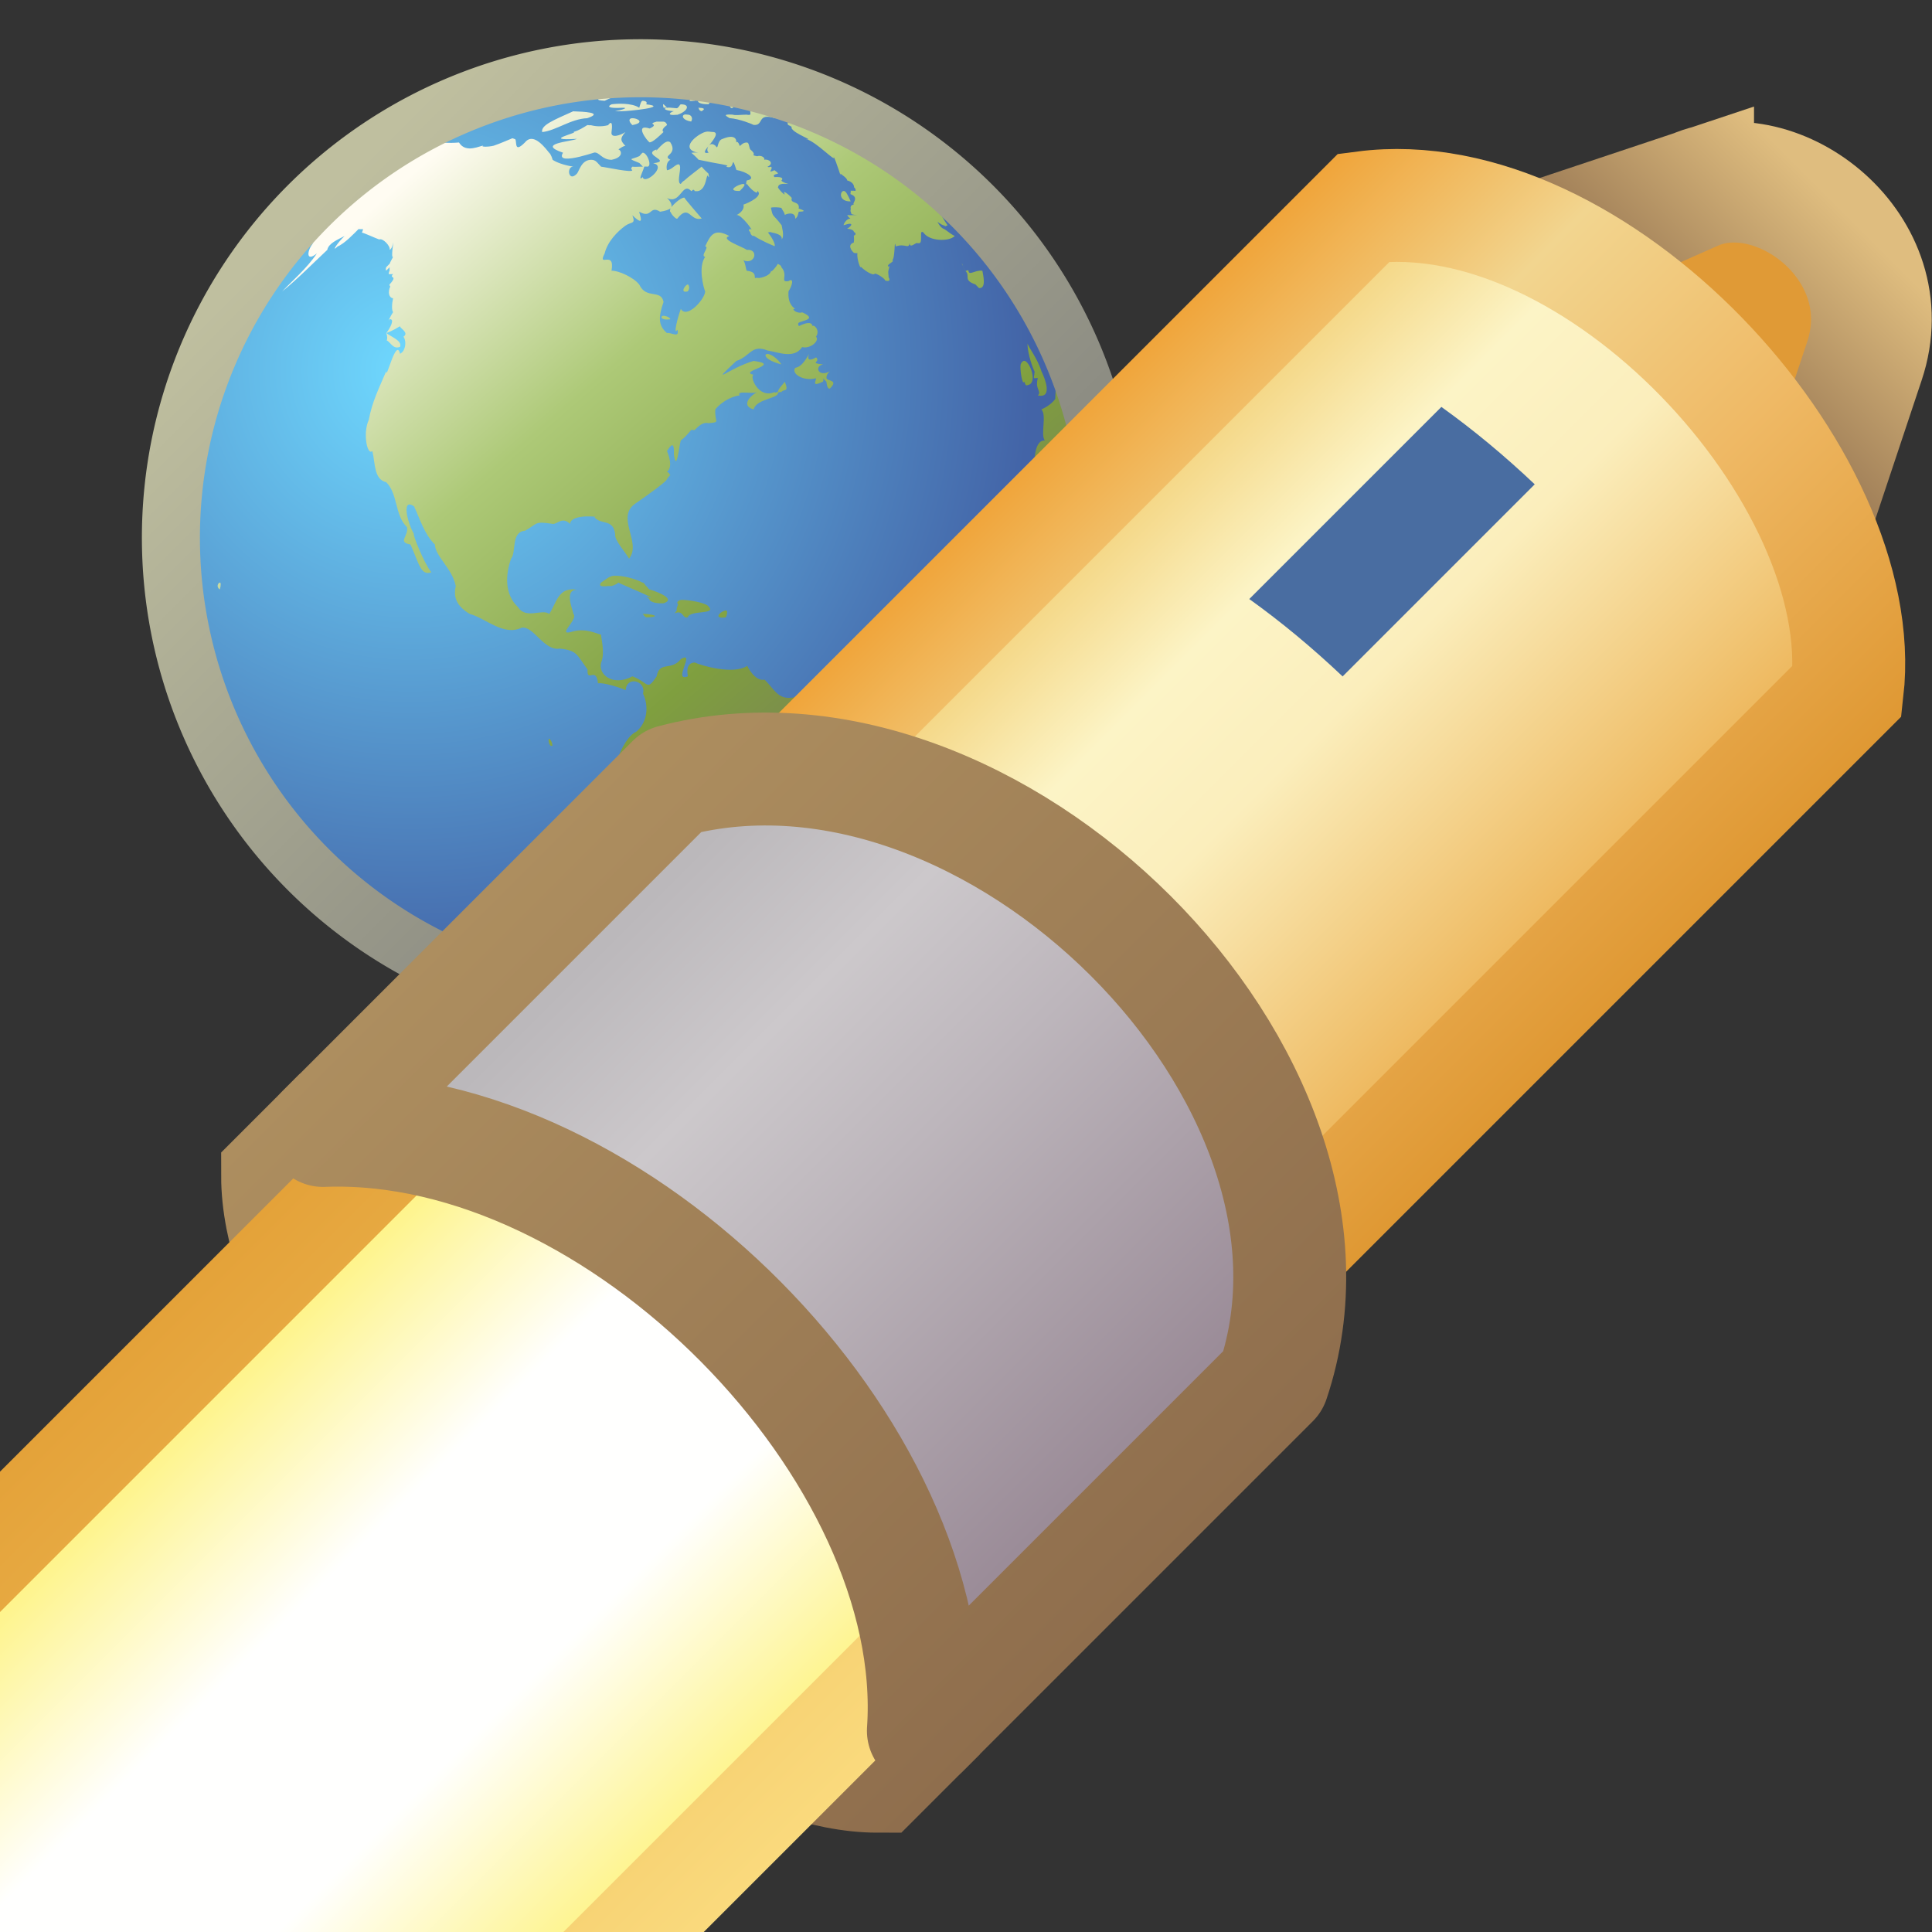 <svg xmlns="http://www.w3.org/2000/svg" xmlns:svg="http://www.w3.org/2000/svg" xmlns:xlink="http://www.w3.org/1999/xlink" id="svg2" width="16" height="16" version="1.1"><rect width="100%" height="100%" fill="#333333" stroke="none"/><defs id="defs4"><linearGradient id="linearGradient5454" x1="25.368" x2="33.89" y1="1054.82" y2="1054.82" gradientTransform="matrix(0.661,0.661,-0.661,0.661,682.601,332.674)" gradientUnits="userSpaceOnUse" xlink:href="#linearGradient5448"/><linearGradient id="linearGradient5446" x1="25.367" x2="33.89" y1="1051.407" y2="1051.407" gradientTransform="matrix(0.661,0.661,-0.661,0.661,682.601,332.674)" gradientUnits="userSpaceOnUse" xlink:href="#portal-stroke-3"/><linearGradient id="linearGradient5434" x1="26.107" x2="33.163" y1="1045.95" y2="1045.95" gradientTransform="matrix(0.661,0.661,-0.661,0.661,682.601,332.674)" gradientUnits="userSpaceOnUse" xlink:href="#handle-stroke-6"/><linearGradient id="linearGradient5376" x1="26.452" x2="32.842" y1="1052.004" y2="1052.004" gradientTransform="matrix(0.661,0.661,-0.661,0.661,682.601,332.674)" gradientUnits="userSpaceOnUse" xlink:href="#portal-bg-5"/><linearGradient id="linearGradient5374" x1="25.982" x2="33.276" y1="1056.969" y2="1056.969" gradientTransform="matrix(0.661,0.661,-0.661,0.661,682.601,332.674)" gradientUnits="userSpaceOnUse" xlink:href="#beam-stroke-5"/><linearGradient id="linearGradient5372" x1="26.881" x2="32.472" y1="1056.969" y2="1056.969" gradientTransform="matrix(0.661,0.661,-0.661,0.661,682.601,332.674)" gradientUnits="userSpaceOnUse" xlink:href="#beam-bg-6"/><linearGradient id="linearGradient5370" x1="27.01" x2="32.177" y1="1046.132" y2="1046.132" gradientTransform="matrix(0.661,0.661,-0.661,0.661,682.601,332.674)" gradientUnits="userSpaceOnUse" xlink:href="#handle-bg-3"/><linearGradient id="linearGradient5368" x1="29.715" x2="29.715" y1="1041.326" y2="1039.139" gradientTransform="matrix(0.661,0.661,-0.661,0.661,682.608,332.666)" gradientUnits="userSpaceOnUse" xlink:href="#end-stroke-7"/><linearGradient id="end-stroke-7"><stop style="stop-color:#906f4e;stop-opacity:1" id="end-stroke-stop0" offset="0"/><stop style="stop-color:#dfbd7f;stop-opacity:1" id="end-stroke-stop1" offset="1"/></linearGradient><linearGradient id="portal-bg-5"><stop style="stop-color:#bbb8bb;stop-opacity:1" id="portal-bg-stop0" offset="0"/><stop id="portal-bg-stop1" offset=".25" style="stop-color:#ccc8cb;stop-opacity:1"/><stop id="portal-bg-stop2" offset=".5" style="stop-color:#bdb6bc;stop-opacity:1"/><stop style="stop-color:#9b8c98;stop-opacity:1" id="portal-bg-stop3" offset="1"/></linearGradient><linearGradient id="beam-bg-6"><stop style="stop-color:#fef48d;stop-opacity:1" id="beam-bg-stop0" offset="0"/><stop id="beam-bg-stop1" offset=".325" style="stop-color:#fffffe;stop-opacity:1"/><stop id="beam-bg-stop2" offset=".664" style="stop-color:#fffffe;stop-opacity:1"/><stop style="stop-color:#fef48d;stop-opacity:1" id="beam-bg-stop3" offset="1"/></linearGradient><linearGradient id="beam-stroke-5"><stop style="stop-color:#e4a239;stop-opacity:1" id="beam-stroke-stop0" offset="0"/><stop style="stop-color:#fada7d;stop-opacity:1" id="beam-stroke-stop1" offset="1"/></linearGradient><linearGradient id="handle-bg-3"><stop id="handle-bg-stop0" offset="0" style="stop-color:#f4d684;stop-opacity:1"/><stop style="stop-color:#fcf4c6;stop-opacity:1" id="handle-bg-stop1" offset=".25"/><stop style="stop-color:#fbeebc;stop-opacity:1" id="handle-bg-stop2" offset=".5"/><stop id="handle-bg-stop3" offset="1" style="stop-color:#eeb960;stop-opacity:1"/></linearGradient><linearGradient id="handle-stroke-6"><stop style="stop-color:#f0a53b;stop-opacity:1" id="handle-stroke-stop0" offset="0"/><stop id="handle-stroke-stop1" offset=".269" style="stop-color:#f2d58f;stop-opacity:1"/><stop id="handle-stroke-stop2" offset=".604" style="stop-color:#efb965;stop-opacity:1"/><stop style="stop-color:#df9833;stop-opacity:1" id="handle-stroke-stop3" offset="1"/></linearGradient><linearGradient id="portal-stroke-3"><stop style="stop-color:#ad8e5f;stop-opacity:1" id="portal-stroke-stop0" offset="0"/><stop style="stop-color:#8f6e4d;stop-opacity:1" id="portal-stroke-stop1" offset="1"/></linearGradient><linearGradient id="linearGradient5448"><stop style="stop-color:#ad8e5f;stop-opacity:1" id="stop5450" offset="0"/><stop style="stop-color:#8f6e4d;stop-opacity:1" id="stop5452" offset="1"/></linearGradient><linearGradient id="linearGradient8382"><stop id="stop8384" offset="0" style="stop-color:#fffcf2;stop-opacity:1"/><stop style="stop-color:#adc977;stop-opacity:1" id="stop8392" offset=".351"/><stop style="stop-color:#7f9f3f;stop-opacity:1" id="stop8390" offset=".712"/><stop id="stop8386" offset="1" style="stop-color:#77775c;stop-opacity:1"/></linearGradient><linearGradient id="linearGradient8374"><stop id="stop8376" offset="0" style="stop-color:#6fd9ff;stop-opacity:1"/><stop id="stop8378" offset="1" style="stop-color:#4364a7;stop-opacity:1"/></linearGradient><linearGradient id="linearGradient8305"><stop id="stop8307" offset="0" style="stop-color:#777;stop-opacity:1"/><stop id="stop8309" offset="1" style="stop-color:#bfbf9f;stop-opacity:1"/></linearGradient><linearGradient id="linearGradient8311" x1="-686.462" x2="-1030.487" y1="672.22" y2="328.196" gradientUnits="userSpaceOnUse" xlink:href="#linearGradient8305"/><radialGradient id="radialGradient8380" cx="-1022.437" cy="440.143" r="232.857" fx="-1022.437" fy="440.143" gradientTransform="matrix(1.382,0,0,1.382,391,-168.319)" gradientUnits="userSpaceOnUse" xlink:href="#linearGradient8374"/><linearGradient id="linearGradient8388" x1="9.379" x2="14.06" y1="7.274" y2="12.666" gradientUnits="userSpaceOnUse" xlink:href="#linearGradient8382"/></defs><g style="display:inline" id="layer1" transform="translate(0,-1036.362)"><g id="g3894" transform="matrix(0.004,0,0,0.004,14.293,1040.218)"><path style="fill:url(#radialGradient8380);fill-opacity:1;stroke:none" id="path3800-3-8" d="M -670,526.648 A 232.857,232.857 0 0 1 -902.857,759.505 232.857,232.857 0 0 1 -1135.714,526.648 232.857,232.857 0 0 1 -902.857,293.791 232.857,232.857 0 0 1 -670,526.648 Z" transform="matrix(3.99,0,0,3.99,1354.258,-1951.695)"/><path id="path3800-3-8-0" d="m 11.938,6.5 c -0.058,-1.319e-4 -0.102,0.017 0,0.031 C 12.008,6.541 11.897,6.573 12,6.562 12.052,6.518 11.989,6.5 11.938,6.5 Z m -1.25,0.031 c -0.056,0.011 -0.101,0.049 -0.156,0.062 0.116,-0.029 0.224,-0.044 0.344,-0.062 -0.061,0.01 -0.127,-0.012 -0.188,0 z m 0.5,0 c -0.07,0.013 -0.087,0.026 0,0.031 0.059,-0.027 0.062,-0.033 0.094,-0.031 -0.035,0.004 -0.064,-0.006 -0.094,0 z m 1.125,0 C 12.306,6.531 12.287,6.563 12.281,6.562 12.27,6.584 12.192,6.596 12.312,6.594 12.316,6.607 12.322,6.639 12.344,6.625 12.352,6.612 12.357,6.572 12.375,6.562 12.353,6.558 12.335,6.536 12.312,6.531 Z M 11.531,6.562 C 11.515,6.563 11.508,6.598 11.5,6.625 11.433,6.579 11.294,6.587 11.25,6.594 11.212,6.612 11.215,6.632 11.344,6.625 c 0.072,-0.002 -0.01,0.022 -0.062,0.031 0.016,0.001 0.012,7.045e-4 0.062,0 0.068,-7.24e-4 0.43,-0.038 0.219,-0.062 C 11.579,6.566 11.544,6.563 11.531,6.562 Z m 0.5,0 c -0.008,0.01 0.015,0.033 0.094,0.031 0.022,-0.029 0.025,-0.032 0,-0.031 -0.026,3.396e-4 -0.086,-0.01 -0.094,0 z m -0.312,0.031 c -0.01,4.093e-4 5.5e-5,0.027 0,0.031 0,0 0.031,0 0.031,0 0,0 -0.031,-0.031 -0.031,-0.031 z M 11.75,6.625 C 11.718,6.631 11.72,6.648 11.812,6.656 11.79,6.66 11.727,6.699 11.844,6.688 11.935,6.659 11.966,6.593 11.875,6.594 11.866,6.594 11.856,6.624 11.844,6.625 11.855,6.637 11.782,6.619 11.75,6.625 Z M 12.531,6.594 C 12.522,6.606 12.504,6.613 12.5,6.625 c -0.006,0.018 0.007,0.053 0,0.062 -0.005,0.003 -0.022,0.003 -0.031,0 -0.038,-1.794e-4 -0.112,0.009 -0.125,0 -0.106,-0.007 -0.052,0.017 -0.031,0.031 0.096,0.008 0.206,0.055 0.219,0.062 0.095,0.007 0.025,-0.11 0.188,-0.062 C 12.715,6.702 12.719,6.691 12.75,6.688 12.677,6.664 12.606,6.613 12.531,6.594 Z m -0.5,0.031 c 0.011,0.006 0.001,0.023 0.031,0.031 C 12.108,6.63 12.067,6.625 12.031,6.625 Z m -1.125,0.031 c -0.175,0.079 -0.295,0.126 -0.281,0.188 0.125,-0.013 0.257,-0.119 0.406,-0.125 0.155,-0.052 -0.036,-0.059 -0.125,-0.062 z m 1,0.031 c -0.028,0.011 -0.012,0.051 0.062,0.062 0.021,-0.037 -0.006,-0.063 -0.031,-0.062 -0.01,1.069e-4 -0.022,-0.004 -0.031,0 z M 11.438,6.719 c -0.031,2.09e-5 -0.039,0.025 0,0.062 0.119,-0.022 0.045,-0.063 0,-0.062 z M 11.656,6.75 c -0.095,0.026 0.034,0.017 -0.062,0.062 -0.144,-0.047 -0.022,0.115 0,0.125 0.03,-0.002 0.091,-0.061 0.125,-0.094 C 11.694,6.826 11.73,6.795 11.75,6.781 11.75,6.776 11.743,6.753 11.719,6.75 c -0.014,-0.001 -0.042,6.452e-4 -0.062,0 z m 1.188,0 c -0.003,0.004 -0.013,0.02 0,0.031 0.054,0.023 0.017,0.024 0.031,0.031 0.025,0.049 0.217,0.114 0.125,0.094 0.094,0.019 0.288,0.233 0.25,0.156 0.029,0.048 0.077,0.225 0.062,0.156 0.007,0.005 0.065,0.043 0.062,0.062 0.051,0.012 0.064,0.046 0.062,0.062 0.01,0.004 0.027,0.041 0,0.031 0,0 -0.031,0 -0.031,0 0.005,0.002 -0.004,0.03 0,0.031 0.086,0.031 0.004,0.089 0.031,0.094 -0.031,2.667e-4 -0.032,0.025 -0.031,0.031 0.005,0.003 -0.004,0.029 0,0.031 0.014,0.005 -0.021,0.032 0.062,0.031 -0.016,-5.848e-4 -0.071,0.006 -0.094,0 0.008,0.004 0.005,0.019 0.031,0.031 -0.039,0.006 -0.061,0.048 -0.062,0.062 0.108,-0.037 0.066,0.015 0.031,0.031 0.034,0.003 0.062,0.013 0.062,0.031 0.01,-0.002 0.027,0.023 0,0.031 -0.002,0.005 0.003,0.027 0,0.031 0.005,0.003 -0.003,0.028 0,0.031 -0.061,0.021 -0.024,0.072 0,0.094 -0.001,5.451e-4 0.029,0.006 0.031,0 -0.006,0.062 0.031,0.153 0.031,0.125 0.061,0.058 0.122,0.081 0.125,0.062 0.02,-0.003 0.098,0.049 0.094,0.062 0.031,0.01 0.052,0.005 0.031,-0.031 0.003,-0.014 -0.007,-0.038 0,-0.062 0.009,-0.033 0.011,-0.046 0,-0.031 C 13.721,8.037 13.809,8.011 13.781,8 13.809,7.973 13.797,7.787 13.812,7.875 c 0.086,-0.031 0.116,0.029 0.125,-0.031 2.44e-4,0.048 0.044,0.007 0.062,0 0.004,0.002 0.028,0.003 0.031,0 C 14.055,7.824 14.021,7.716 14.062,7.75 14.114,7.83 14.293,7.833 14.344,7.781 14.298,7.758 14.274,7.732 14.25,7.719 14.211,7.705 14.198,7.665 14.188,7.656 c 0.01,-9.633e-4 0.023,0.02 0.062,0.031 0.016,0.015 0.021,-0.008 0.031,0 C 14.251,7.647 14.223,7.588 14.219,7.594 14.185,7.563 14.178,7.557 14.188,7.562 14.136,7.527 14.183,7.513 14.25,7.562 13.901,7.24 13.508,6.966 13.062,6.781 13.036,6.781 12.899,6.754 12.844,6.75 Z m -1.812,0.031 c -0.04,0.024 -0.071,0.046 -0.125,0.062 0.057,0.005 -0.302,0.082 0.031,0.062 -0.044,0.025 -0.374,0.041 -0.125,0.125 -0.089,0.141 0.406,-0.047 0.281,0 C 11.137,7.019 11.162,7.094 11.25,7.094 11.362,7.072 11.34,7.009 11.312,7 11.335,6.986 11.36,6.967 11.375,6.969 c -0.036,-0.041 -0.058,-0.06 0,-0.125 -0.041,0.028 -0.134,0.061 -0.125,0 0.006,-0.041 0.012,-0.12 -0.031,-0.062 -0.064,0.017 -0.122,0.009 -0.156,0 -0.007,0.003 -0.03,-0.003 -0.031,0 z m 1.062,0.062 c -0.075,0.023 -0.238,0.153 -0.062,0.188 -0.03,-0.006 -0.05,-6.054e-4 -0.062,0 0.031,0.026 0.078,0.074 0.062,0.062 0.032,0.005 0.102,0.022 0.156,0.031 0.073,0.013 0.134,0.022 0.094,0.031 0.09,0.04 0.04,-0.131 0.094,0.031 0.089,0.014 0.19,0.078 0.094,0.094 -0.005,1.811e-4 -0.011,0.056 0,0.031 0.028,0.043 0.104,0.109 0.094,0.062 0.058,0.045 -0.076,0.109 -0.125,0.125 0.012,0.041 -0.027,0.077 -0.062,0.094 0.043,-0.01 0.171,0.17 0.125,0.125 -0.02,0.006 -0.016,0.015 0,0.031 -0.007,0.001 0.015,0.042 0.031,0.031 0.067,0.045 0.17,0.087 0.188,0.094 0.007,-0.025 -0.031,-0.087 -0.062,-0.125 0.008,0.004 0.017,-0.008 0.031,0 0.033,0.008 0.102,0.019 0.094,0.062 0.029,-0.025 -0.003,-0.125 0,-0.125 C 12.702,7.576 12.706,7.619 12.688,7.531 c -0.019,-0.016 0.116,-0.007 0.094,0 0.014,0.022 0.028,0.043 0.031,0.062 C 12.802,7.589 12.909,7.547 12.906,7.625 12.931,7.609 12.93,7.583 12.938,7.562 13.054,7.56 12.9,7.527 12.938,7.531 12.947,7.461 12.856,7.494 12.875,7.438 12.844,7.402 12.784,7.358 12.812,7.406 12.8,7.407 12.764,7.366 12.75,7.344 12.755,7.33 12.749,7.303 12.844,7.312 12.805,7.301 12.786,7.29 12.781,7.281 12.794,7.27 12.803,7.244 12.719,7.25 12.698,7.229 12.731,7.224 12.75,7.219 12.75,7.211 12.742,7.205 12.719,7.188 12.643,7.221 12.712,7.175 12.688,7.156 c -0.015,0.006 -0.032,0.005 -0.031,0 C 12.721,7.126 12.668,7.083 12.625,7.094 12.639,7.081 12.605,7.048 12.562,7.062 12.489,7.046 12.573,7.06 12.5,7 12.488,6.974 12.49,6.937 12.469,6.938 12.431,6.938 12.414,6.968 12.406,6.969 12.395,6.937 12.382,6.925 12.375,6.938 12.378,6.899 12.35,6.864 12.25,6.906 c -0.052,0.014 -0.035,0.109 -0.062,0.062 -0.027,-0.022 -0.047,-0.019 -0.062,0 -0.015,0.019 -0.018,0.049 0,0.062 -0.058,0.012 -0.032,-0.024 0,-0.062 0.048,-0.058 0.1,-0.127 0.031,-0.125 -0.014,3.448e-4 -0.034,-0.008 -0.062,0 z m -1.75,0.062 c -0.029,0.011 -0.096,0.042 -0.156,0.062 -0.058,0.014 -0.123,0.009 -0.094,0 C 10.07,6.963 9.938,7.041 9.875,6.938 9.768,6.947 9.716,6.935 9.656,6.938 9.648,6.942 9.633,6.933 9.625,6.938 9.266,7.127 8.941,7.372 8.656,7.656 8.621,7.69 8.592,7.741 8.562,7.781 8.521,7.839 8.513,7.881 8.562,7.844 8.507,7.905 8.489,8.023 8.594,7.938 8.505,8.072 8.369,8.187 8.281,8.281 8.425,8.164 8.552,8.033 8.688,7.906 8.698,7.848 8.78,7.814 8.844,7.781 8.781,7.839 8.719,7.936 8.781,7.875 8.842,7.851 8.928,7.76 8.969,7.719 8.968,7.718 8.999,7.721 9,7.719 9.01,7.718 9.015,7.716 9,7.75 9.029,7.757 9.128,7.803 9.156,7.812 9.188,7.797 9.259,7.872 9.25,7.906 9.259,7.901 9.272,7.891 9.281,7.844 c 0.007,-0.027 -0.022,0.142 0,0.125 C 9.272,7.988 9.257,8.011 9.25,8.031 c 0,0 -0.031,0.031 -0.031,0.031 -0.006,0.013 -0.004,0.027 0,0.031 0,0 0.031,-0.031 0.031,-0.031 -0.002,0.01 -0.001,0.024 0,0.031 -0.003,3.496e-4 -0.017,0.041 0,0.031 0.003,0.002 0.026,-2.712e-4 0.031,0 -0.018,0.019 -0.011,0.025 0,0.031 0.01,0.009 3.82e-5,0.028 -0.031,0.062 -0.01,0.01 0.016,0.017 0,0.031 -0.02,0.066 0.009,0.094 0.031,0.094 -0.012,0.054 -0.013,0.109 0,0.125 C 9.253,8.51 9.228,8.567 9.25,8.531 9.301,8.526 9.251,8.618 9.219,8.656 9.238,8.648 9.272,8.638 9.344,8.594 9.338,8.611 9.429,8.651 9.375,8.688 c 0.023,0.035 0.02,0.089 0,0.125 C 9.362,8.836 9.346,8.838 9.344,8.844 9.309,8.688 9.218,9.093 9.219,9 9.155,9.15 9.091,9.278 9.062,9.438 9.006,9.558 9.048,9.764 9.094,9.719 9.121,9.825 9.106,9.975 9.219,10 c 0.107,0.105 0.075,0.298 0.188,0.406 0.014,0.083 -0.089,0.134 0.031,0.156 0.078,0.173 0.092,0.284 0.188,0.25 -0.063,-0.073 -0.177,-0.359 -0.156,-0.344 -0.055,-0.089 -0.12,-0.334 0,-0.25 0.05,0.105 0.092,0.251 0.188,0.344 0.003,0.108 0.156,0.213 0.188,0.375 -0.026,0.109 0.018,0.186 0.125,0.25 0.151,0.042 0.302,0.202 0.469,0.125 0.108,-0.019 0.2,0.212 0.344,0.188 0.158,0.016 0.153,0.057 0.25,0.188 -0.008,0.127 0.078,-0.033 0.094,0.125 0.05,-0.01 0.213,0.043 0.25,0.062 0.005,-0.13 0.186,-0.089 0.156,0.031 0.052,0.109 0.043,0.257 -0.062,0.344 -0.07,0.028 -0.139,0.162 -0.156,0.219 0.158,-0.017 0.091,0.227 0.031,0.25 0.142,0.081 0.191,0.257 0.281,0.375 0.06,0.129 0.269,0.129 0.344,0.25 0.019,0.139 -0.01,0.242 0,0.375 -0.06,0.104 0.012,0.222 -0.031,0.312 -0.052,0.082 -0.08,0.242 0.031,0.25 -0.006,0.027 -0.05,0.064 -0.062,0.094 -0.004,0.01 0,0.026 0,0.031 -0.078,0.003 -0.059,0.015 -0.031,0.031 0,0 0.031,0.031 0.031,0.031 0.009,4.29e-4 0.02,0.006 0.031,0 0.01,0.006 -0.007,0.026 0,0.031 0.094,-0.01 0.189,-0.015 0.281,-0.031 -0.126,-0.018 0.164,-0.098 0,-0.125 0.068,-0.018 0.054,-0.063 0.125,-0.094 0.006,-0.029 0.136,-0.154 0.25,-0.156 0.285,-0.049 -0.141,-0.232 0.125,-0.156 0.081,0.045 0.203,-0.096 0.25,-0.156 -0.041,0.11 0.195,-0.24 0.188,-0.25 0.106,-0.079 0.422,-0.187 0.312,-0.188 0.144,-0.1 0.195,-0.294 0.219,-0.469 0.121,-0.101 0.205,-0.296 0.219,-0.344 -0.025,-0.086 -0.349,-0.164 -0.25,-0.156 -0.068,-0.032 -0.162,-0.047 -0.188,0 -0.006,-0.063 -0.211,-0.083 -0.156,-0.062 -0.035,0.025 -0.047,0.013 -0.062,0.031 -0.056,0.063 -0.026,0.097 -0.094,0.031 0.053,-0.01 0.081,-0.015 0.094,-0.031 0.02,-0.024 7.92e-4,-0.058 -0.031,-0.062 -0.005,4.36e-4 -0.028,-0.004 -0.031,0 -0.004,0.003 -0.03,-0.003 -0.031,0 -0.021,0.01 -0.042,0.035 -0.062,0.062 -0.058,-0.017 -0.041,-0.279 0.062,-0.219 -0.029,-0.114 -0.125,-0.17 -0.25,-0.188 -0.157,0.038 -0.185,-0.061 -0.281,-0.156 -0.086,0.02 -0.157,-0.12 -0.156,-0.125 C 12.35,11.74 12.052,11.651 12,11.625 c -0.049,0.003 -0.078,0.035 -0.062,0.125 -0.143,0.056 0.075,-0.235 -0.062,-0.156 -0.089,0.112 -0.194,0.014 -0.219,0.156 -0.093,0.138 -0.068,0.057 -0.219,0 -0.174,0.095 -0.313,-0.016 -0.281,-0.125 0.038,-0.093 -0.007,-0.239 0,-0.25 -0.042,-0.009 -0.135,-0.06 -0.25,-0.031 -0.171,0.055 0.047,-0.105 0,-0.156 -0.011,-0.052 -0.084,-0.217 0.031,-0.219 -0.171,-0.027 -0.183,0.121 -0.25,0.219 -0.06,-0.051 -0.21,0.052 -0.281,-0.062 -0.124,-0.116 -0.113,-0.295 -0.062,-0.438 0.048,-0.055 -0.003,-0.241 0.125,-0.25 0.119,-0.067 0.082,-0.088 0.25,-0.062 0.038,0.006 0.087,-0.07 0.156,0 0.006,-0.1 0.304,-0.059 0.219,-0.062 0.059,0.076 0.171,0.01 0.188,0.156 -0.009,0.052 0.098,0.168 0.125,0.219 0.118,-0.146 -0.129,-0.377 0.062,-0.5 C 11.579,10.114 11.765,9.981 11.75,9.969 11.759,9.966 11.768,9.94 11.781,9.938 11.772,9.931 11.774,9.916 11.75,9.906 c 0.059,-0.044 0.01,-0.163 0,-0.188 0.004,0.004 0.07,-0.135 0.062,0.031 0.024,0.171 0.047,-0.071 0.062,-0.125 0.031,-0.021 0.057,-0.051 0.094,-0.094 0.005,-0.006 0.023,0.004 0.031,0 0.031,-0.03 0.071,-0.075 0.125,-0.062 0.116,-0.01 0.051,-0.008 0.062,-0.125 0.078,-0.092 0.179,-0.122 0.219,-0.125 C 12.374,9.169 12.514,9.209 12.562,9.188 12.51,9.214 12.408,9.309 12.531,9.344 12.555,9.245 12.769,9.247 12.75,9.188 c -0.003,-0.009 -0.017,0.013 -0.031,0 -0.146,0.063 -0.228,-0.145 -0.188,-0.156 -0.147,-0.032 0.266,-0.091 0,-0.125 -0.22,0.063 -0.414,0.244 -0.156,0 0.123,-0.038 0.136,-0.153 0.281,-0.094 0.094,0.014 0.24,0.08 0.312,-0.031 0.072,0.02 0.162,-0.057 0.125,-0.094 0.041,-0.056 -0.02,-0.115 -0.031,-0.094 -0.007,-0.051 -0.08,-0.023 -0.125,0 0.004,-0.006 -0.013,-0.017 0,-0.031 C 12.972,8.541 13.109,8.532 12.969,8.469 12.923,8.486 12.86,8.433 12.906,8.438 12.814,8.38 12.856,8.237 12.844,8.281 12.877,8.234 12.9,8.151 12.844,8.188 12.763,8.199 12.847,8.139 12.781,8.062 12.779,8.042 12.754,8.038 12.75,8.031 12.732,8.063 12.687,8.114 12.688,8.094 12.685,8.143 12.567,8.17 12.562,8.156 12.512,8.177 12.586,8.107 12.469,8.094 12.459,8.076 12.457,8.021 12.438,8 12.546,8.045 12.58,7.895 12.469,7.906 12.431,7.877 12.221,7.809 12.312,7.781 12.174,7.707 12.141,7.774 12.094,7.875 c 0.043,0.003 -0.047,0.085 0,0.094 -0.065,0.091 -0.015,0.276 0,0.312 C 12.09,8.353 11.928,8.531 11.875,8.438 11.847,8.51 11.803,8.688 11.844,8.625 11.866,8.707 11.784,8.646 11.75,8.656 11.667,8.587 11.674,8.505 11.719,8.375 11.695,8.257 11.564,8.355 11.5,8.219 11.449,8.152 11.307,8.09 11.25,8.094 11.283,7.9 11.119,8.074 11.188,7.938 11.214,7.831 11.303,7.74 11.375,7.688 11.428,7.65 11.47,7.678 11.438,7.594 11.564,7.716 11.497,7.578 11.5,7.562 c 0.117,0.067 0.09,-0.062 0.188,0 0.047,-0.007 0.08,-0.018 0.094,-0.031 C 11.806,7.509 11.779,7.463 11.75,7.438 c 0.123,0.064 0.136,-0.151 0.219,-0.062 0.004,0.004 0.019,-0.029 0.031,0 0.12,0.02 0.098,-0.195 0.125,-0.125 0.01,0.002 -0.004,-0.03 0,-0.031 C 12.1,7.197 12.076,7.173 12.062,7.156 12.018,7.191 11.945,7.245 11.906,7.281 11.882,7.294 11.869,7.321 11.875,7.312 11.818,7.302 11.929,7.064 11.812,7.156 11.785,7.178 11.765,7.187 11.75,7.188 11.743,7.164 11.744,7.11 11.781,7.094 11.698,7.052 11.852,7.052 11.781,6.938 11.735,6.89 11.635,7.05 11.656,7 11.515,7.05 11.806,7.104 11.625,7.125 c 0.129,0.024 -0.078,0.2 -0.094,0.125 -0.067,0.064 0.056,-0.151 0,-0.094 -0.018,-0.002 -0.069,0.004 -0.094,0 -8.42e-4,0.005 -0.02,0.015 0,0.031 C 11.441,7.214 11.209,7.162 11.156,7.156 11.119,7.12 11.11,7.092 11.062,7.094 10.977,7.098 10.958,7.197 10.938,7.219 10.86,7.302 10.842,7.152 10.906,7.156 10.813,7.141 10.75,7.115 10.719,7.094 10.716,7.082 10.703,7.042 10.688,7.031 10.608,6.927 10.529,6.863 10.469,6.938 10.358,7.05 10.407,6.904 10.375,6.906 c -0.006,4.802e-4 -0.017,-0.013 -0.031,0 z m 1.188,0.25 h 0.031 c 0.061,0.015 0.012,-0.124 -0.031,-0.125 -0.007,-1.924e-4 -0.024,0.025 -0.031,0.031 -0.079,0.035 -0.111,0.016 0,0.062 z m 0.25,0.375 c -0.005,0.007 -0.008,0.05 0,0.031 0.003,0.024 0.056,0.077 0.062,0.062 0.107,-0.135 0.114,0.032 0.219,0 -0.024,-0.028 -0.157,-0.181 -0.156,-0.188 -0.04,-1.904e-4 -0.109,0.073 -0.125,0.094 z M 12.75,9.188 c 0.001,0.009 0.009,-0.004 0.031,0 C 12.802,9.155 12.853,9.198 12.812,9.094 12.81,9.103 12.747,9.161 12.75,9.188 Z M 9.219,8.656 c 0.015,0.032 0.008,0.079 0,0.062 0.044,0.023 0.06,0.087 0.125,0.062 0.02,-0.056 -0.078,-0.088 -0.125,-0.125 z M 12.438,7.312 C 12.395,7.312 12.277,7.378 12.406,7.375 12.452,7.33 12.458,7.313 12.438,7.312 Z M 13.344,7.375 C 13.307,7.375 13.296,7.472 13.406,7.469 13.378,7.407 13.362,7.375 13.344,7.375 Z m 1.062,0.656 c 0.014,0.011 0.019,0.051 0.031,0.062 -0.021,-0.028 -0.018,-0.063 -0.031,-0.062 z m 0.031,0.062 c 0.055,0.047 -0.026,0.083 0.094,0.125 L 14.562,8.25 c 0.072,0.008 0.035,-0.126 0.031,-0.156 -0.061,-0.01 -0.123,0.049 -0.125,0 -0.008,-0.013 -0.024,0.009 -0.031,0 z m -2.5,0.125 c -0.021,0.001 -0.076,0.082 0,0.062 0.024,-0.028 0.009,-0.063 0,-0.062 z M 11.719,8.5 c -0.032,3.017e-4 -0.029,0.045 0.062,0.031 C 11.77,8.508 11.732,8.5 11.719,8.5 Z M 15.125,8.719 c 0.016,0.045 0.026,0.081 0.062,0.156 0.011,-0.004 0.017,0.018 0.031,0.031 C 15.191,8.842 15.156,8.781 15.125,8.719 Z M 15,8.75 c -0.002,0.061 0.028,0.176 0.062,0.25 0.006,0.012 -0.005,0.021 0,0.031 -0.003,4.267e-4 -0.009,0.034 0,0.031 0.002,0.003 0.03,-0.003 0.031,0 -0.03,0.102 0.039,0.118 0,0.156 C 15.233,9.248 15.153,9.056 15.125,9 15.09,8.885 15.009,8.785 15,8.75 Z m -2.344,0.094 c -0.038,1.432e-4 -0.024,0.056 0.125,0.094 C 12.743,8.881 12.684,8.844 12.656,8.844 Z m 0.375,0 c -0.033,0.055 -0.068,0.116 -0.125,0.125 -0.039,0.051 0.071,0.125 0.188,0.094 -9.09e-4,0.029 -0.044,0.081 0.062,0.031 0.011,-0.026 -0.004,-0.032 0,-0.031 0,0 0.031,0.031 0.031,0.031 0.004,0.028 0.008,0.067 0.031,0.062 C 13.303,9.074 13.19,9.091 13.188,9.062 13.187,9.053 13.188,9.025 13.219,9 13.118,9.057 13.073,8.959 13.156,8.938 13.025,8.926 13.14,8.916 13.094,8.875 13.022,8.918 13.014,8.884 13.031,8.844 Z m 1.938,0.062 C 14.959,8.907 14.945,8.917 14.938,8.938 14.929,8.978 14.954,9.135 14.969,9.094 14.979,9.103 14.978,9.137 15,9.125 15.098,9.11 15.018,8.903 14.969,8.906 Z M 15.25,9 c 0.012,0.098 -0.001,0.222 0,0.25 -0.039,0.053 -0.1,0.083 -0.125,0.094 0.051,0.055 -0.011,0.226 0.031,0.281 -0.085,-0.011 -0.097,0.161 -0.094,0.219 -0.01,0.162 0.104,0.222 0.125,0.219 0.114,0.002 0.134,-0.339 0.125,-0.25 0.015,-0.157 0.123,-0.198 0.156,0 C 15.419,9.526 15.356,9.262 15.25,9 Z m 0,1.062 c -0.051,0.013 -0.075,0.039 -0.031,0.062 -0.107,-0.015 -0.187,0.473 -0.188,0.375 -0.121,0.111 -0.19,0.277 -0.219,0.438 0.064,0.133 0.035,0.529 0,0.469 0.028,0.081 0.099,0.284 0.094,0.188 0.036,0.11 0.152,0.216 0.25,0.094 0.136,-0.111 0.256,-0.137 0.156,0.094 0.139,-0.409 0.25,-0.826 0.25,-1.281 0,-0.044 -0.03,-0.082 -0.031,-0.125 -0.088,-0.099 -0.245,-0.305 -0.125,-0.312 -0.047,-0.014 -0.105,-0.013 -0.156,0 z m -3.969,0.781 c -0.049,-3.17e-4 -0.076,0.03 -0.125,0.062 -0.028,0.034 0.014,0.038 0.062,0.031 0,0 0.031,0 0.031,0 0.033,-0.008 0.061,-0.026 0.062,-0.031 0.006,0.007 0.425,0.178 0.25,0.125 0.019,0.014 0.034,0.022 0.031,0.031 0.004,0.005 0.025,0.034 0.125,0.031 0.144,-0.045 -0.132,-0.129 -0.125,-0.125 -0.014,-0.007 -0.017,-0.024 -0.031,-0.031 -0.018,-0.026 -0.022,-0.031 -0.031,-0.031 -0.073,-0.037 -0.172,-0.062 -0.25,-0.062 z m -3.562,0.062 c -0.014,7.83e-4 -0.036,0.039 0,0.062 0.013,-0.044 0.009,-0.063 0,-0.062 z M 11.875,11.062 c -0.022,3.89e-4 -0.038,0.023 -0.031,0.031 0.016,0.011 -0.007,0.023 0,0.031 -0.006,-1.09e-4 -0.013,0.041 0,0.031 -0.015,0.002 -0.019,0.03 -0.031,0.031 0.085,-0.046 0.077,0.054 0.125,0.031 0.02,-0.066 0.26,-0.022 0.188,-0.094 -0.015,-0.035 -0.183,-0.064 -0.25,-0.062 z m 0.406,0.094 c -0.04,0.001 -0.129,0.081 0,0.062 0.012,-0.027 0.017,-0.063 0,-0.062 z m -0.75,0.031 c 0.007,0.006 0.013,0.022 0.031,0.031 h 0.031 c 0.119,-0.011 -0.01,-0.032 -0.062,-0.031 z m -0.844,1.125 c -0.011,0.001 -7.83e-4,0.082 0.031,0.062 -0.005,-0.042 -0.026,-0.062 -0.031,-0.062 z" transform="matrix(229.684,0,0,229.684,-4891.095,-2262.524)" style="display:inline;fill:url(#linearGradient8388);fill-opacity:1;stroke:none"/><path style="display:inline;fill:none;stroke:url(#linearGradient8311);stroke-width:28.785;stroke-miterlimit:4;stroke-dasharray:none;stroke-opacity:1" id="path3800-3-8-1" d="M -670,526.648 A 232.857,232.857 0 0 1 -902.857,759.505 232.857,232.857 0 0 1 -1135.714,526.648 232.857,232.857 0 0 1 -902.857,293.791 232.857,232.857 0 0 1 -670,526.648 Z" transform="matrix(4.174,0,0,4.174,1521.058,-2048.991)"/></g><g id="g7062" transform="translate(-0.054,-1.015)"><path id="end" d="m 14.08,1038.953 -2.121,0.707 2.828,2.829 0.707,-2.121 c 0.314,-0.939 -0.715,-1.723 -1.414,-1.414 z" style="display:inline;fill:#e09a36;fill-opacity:1;stroke:url(#linearGradient5368);stroke-width:1;stroke-miterlimit:4;stroke-dasharray:none;stroke-opacity:1"><title id="title3349">end</title></path><path id="handle" d="m 11.35,1039.096 c 1.915,-0.25 4.205,2.217 4.002,4.002 l -5.679,5.679 -4.002,-4.002 z" style="fill:url(#linearGradient5370);fill-opacity:1;stroke:url(#linearGradient5434);stroke-width:.935;stroke-opacity:1"><title id="title3347">handle</title></path><path id="switch" d="m 12.764,1041.388 c -0.25,-0.237 -0.509,-0.452 -0.773,-0.641 l -1.591,1.591 c 0.264,0.189 0.523,0.404 0.773,0.641 z" style="color:#000;font-style:normal;font-variant:normal;font-weight:400;font-stretch:normal;font-size:medium;line-height:normal;font-family:Sans;-inkscape-font-specification:Sans;text-indent:0;text-align:start;text-decoration:none;text-decoration-line:none;letter-spacing:normal;word-spacing:normal;text-transform:none;writing-mode:lr-tb;direction:ltr;baseline-shift:baseline;text-anchor:start;display:inline;overflow:visible;visibility:visible;fill:#496da1;fill-opacity:1;stroke:none;stroke-width:1px;marker:none;enable-background:accumulate"><title id="title3345">switch</title></path><path id="rect4221-7-1" d="m 5.911,1048.551 c -1.022,-1.022 -2.282,-1.812 -3.182,-1.812 l -0.376,0.376 c 9.3e-6,1.801 3.196,4.972 4.972,4.972 l 0.376,-0.376 c 4.36e-5,-0.888 -0.769,-2.136 -1.79,-3.16 z" style="display:inline;fill:#ffffc9;fill-opacity:1;stroke:url(#linearGradient5454);stroke-width:.935;stroke-opacity:1"/><path id="beam" d="m 4.501,1045.699 -8.014,8.014 4.239,4.239 8.014,-8.014 z" style="display:inline;fill:url(#linearGradient5372);fill-opacity:1;stroke:url(#linearGradient5374);stroke-width:.822;stroke-opacity:1"><title id="title3353">beam</title></path><path id="portal" d="m 5.624,1043.844 -2.895,2.895 c 2.443,-0.093 5.13,2.663 4.972,4.972 l 2.895,-2.895 c 0.845,-2.508 -2.328,-5.67 -4.972,-4.972 z" style="display:inline;fill:url(#linearGradient5376);fill-opacity:1;stroke:url(#linearGradient5446);stroke-width:.935;stroke-linejoin:round;stroke-miterlimit:3;stroke-dasharray:none;stroke-opacity:1"><title id="title3351">portal</title></path></g></g></svg>